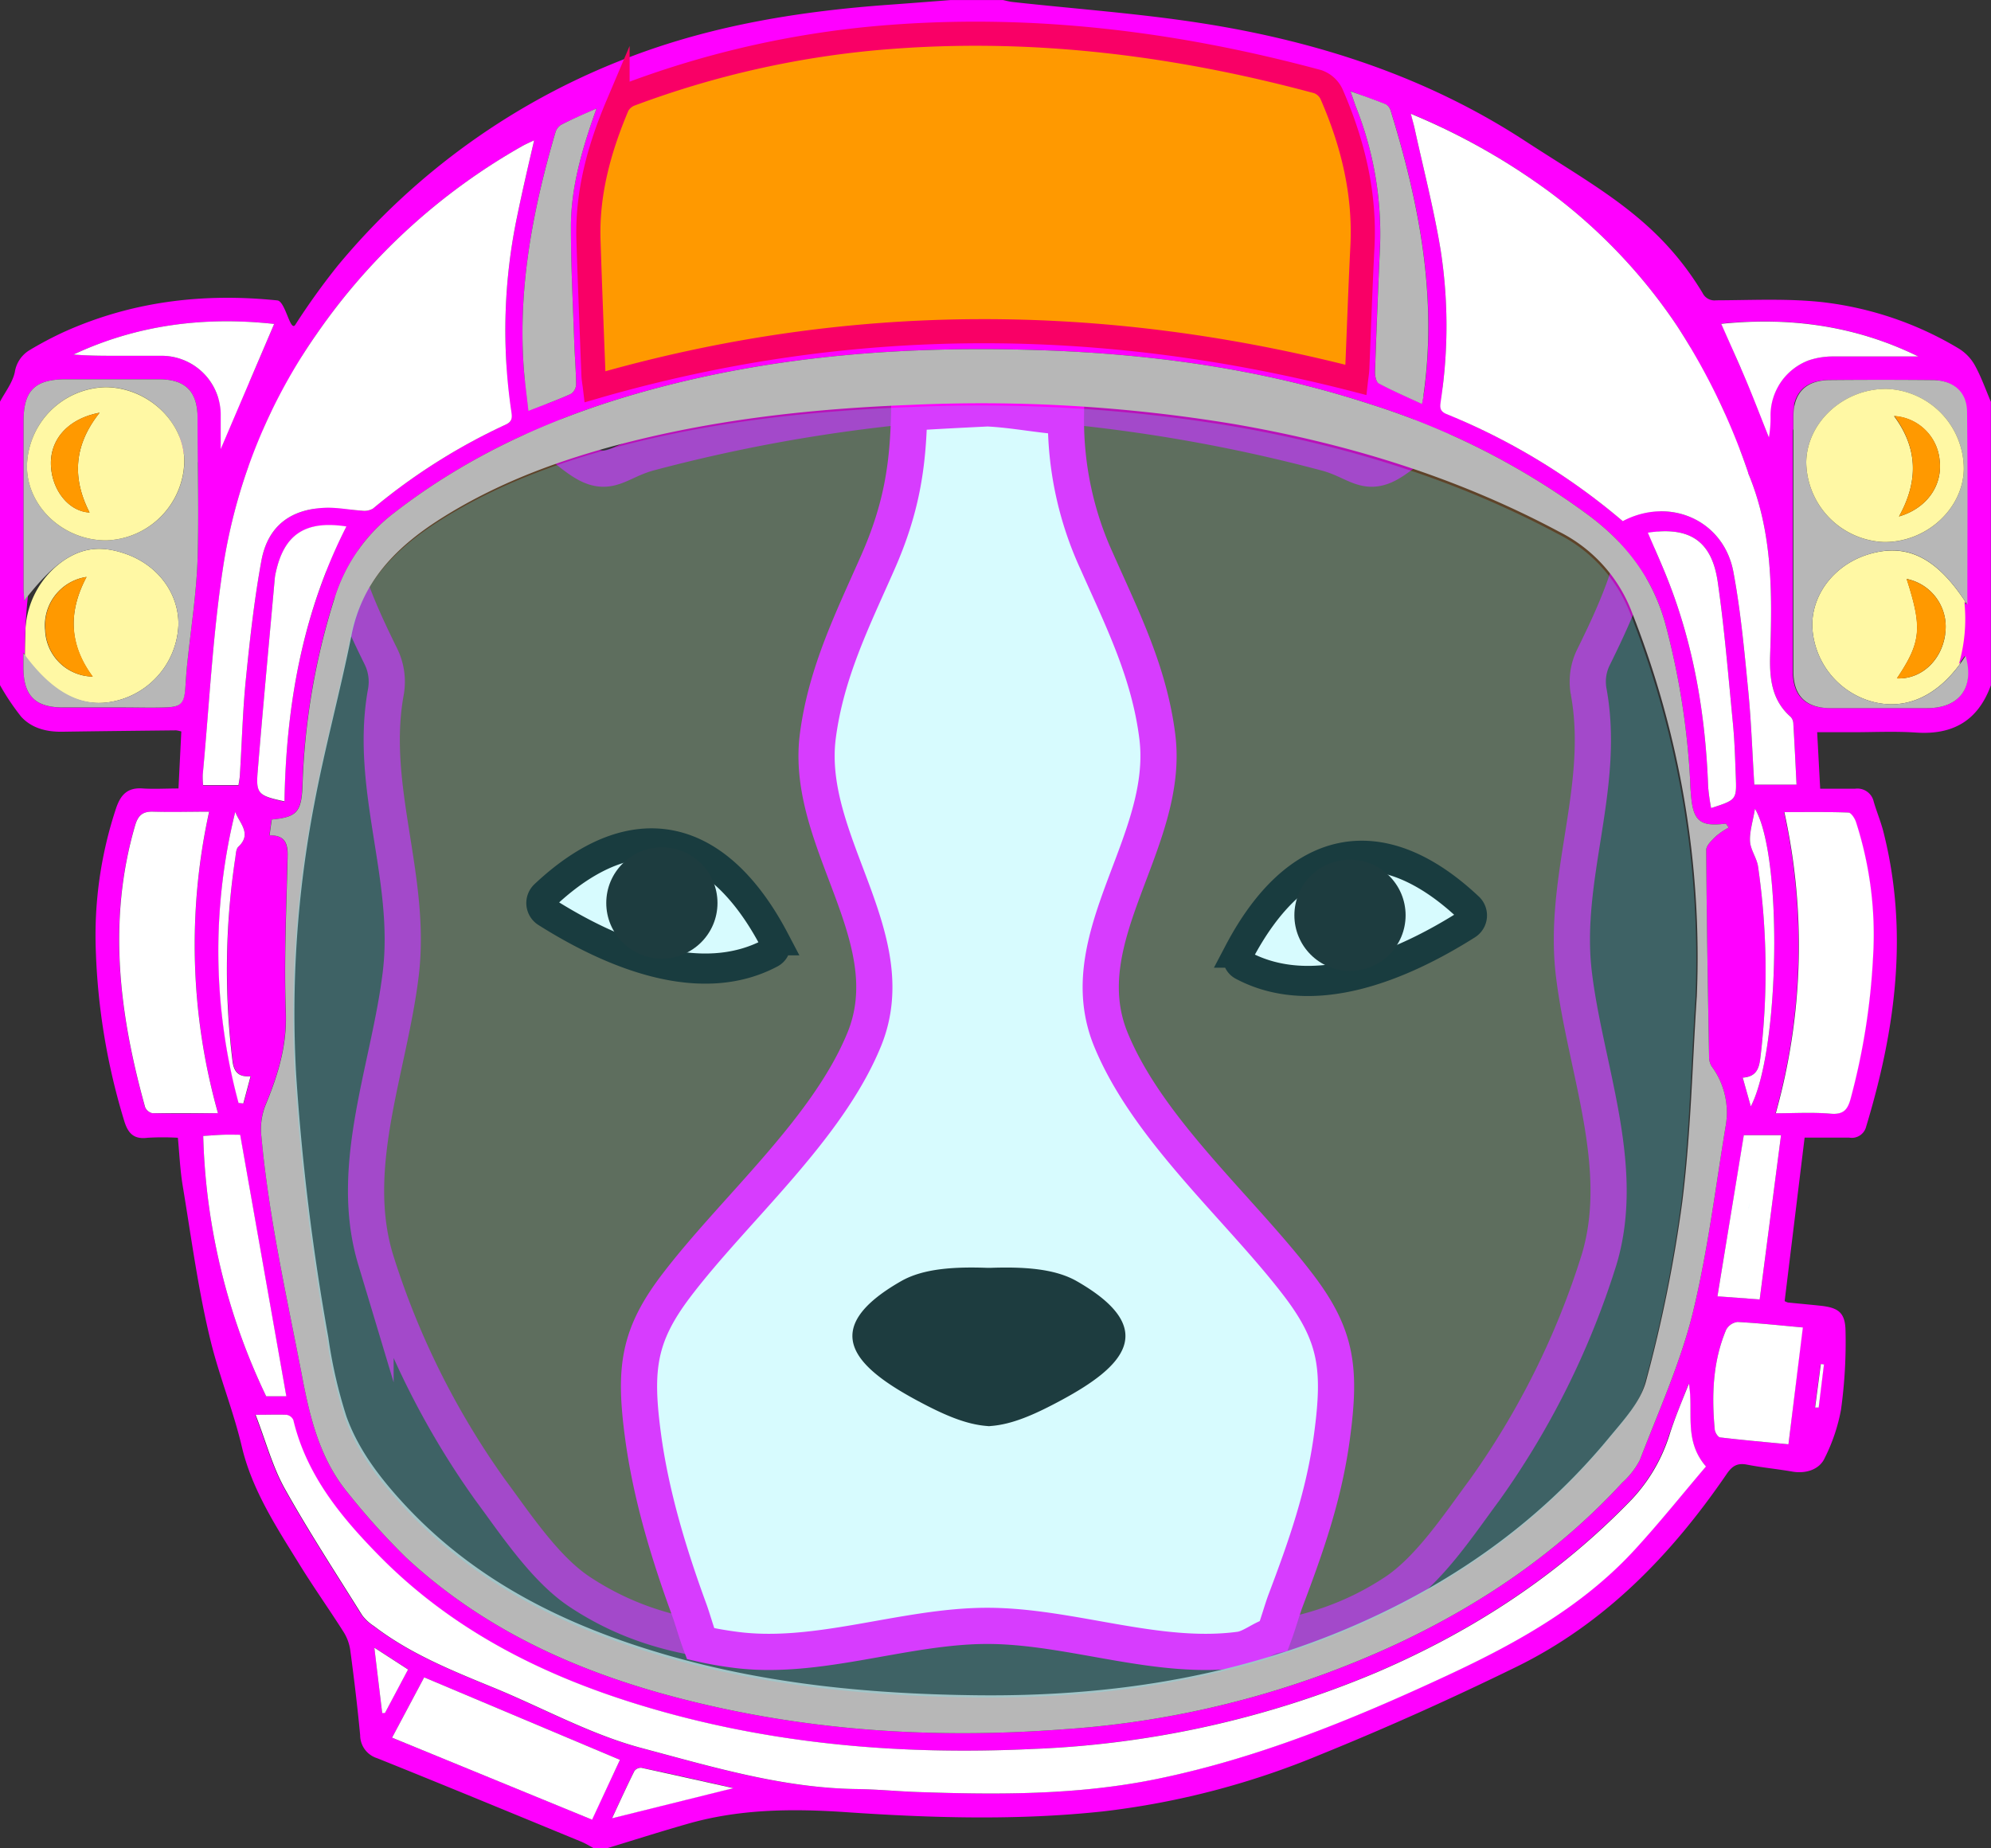 <svg xmlns="http://www.w3.org/2000/svg" viewBox="0 0 330.08 306.49"><rect x="0" y="0" width="330.08" height="306.49" fill="#333333" stroke="none"/><defs><style>.cls-1{opacity:0.66;}.cls-2{fill:#754c24;}.cls-2,.cls-3{stroke:#f0f;stroke-width:6px;}.cls-2,.cls-3,.cls-4,.cls-8{stroke-miterlimit:10;}.cls-10,.cls-3,.cls-4{fill:#fff;}.cls-4{stroke:#020000;stroke-width:5px;}.cls-5{fill:#070000;}.cls-6{fill:#fff8a4;}.cls-7{fill:#f0f;}.cls-11,.cls-8{fill:#f90;}.cls-8{stroke:#f90066;stroke-width:4px;}.cls-9{fill:#b7b7b7;}.cls-12{fill:#60f1fc;opacity:0.25;}</style></defs><title>arjan_deploy_logo</title><g id="Layer_2" data-name="Layer 2"><g id="Layer_2-2" data-name="Layer 2"><g class="cls-1"><path class="cls-2" d="M163.72,268.26c14.63,0,29.84,5.81,44.35,3.95,8.4-1.08,15.89-3.37,23.18-8.18,5.78-3.82,10.65-11.26,14.86-16.93a134.63,134.63,0,0,0,19-38.23c4.64-15.44-2.29-31.69-4.18-47.34-1.94-16,5.38-31,2.44-46.9a9.13,9.13,0,0,1,.83-5.69c4.71-9.54,8.6-18.62,8.17-29.9-.46-12,28.77-3.5,21.21-12.31-1-1.18-34-14.38-35.49-14-11,3-11.87,8.06-17.8,14.86-2.61,3-6,6.67-9.32,8.84-4.54,3-6,0-11.26-1.35a270.16,270.16,0,0,0-56-8.73,270.16,270.16,0,0,0-56,8.73c-5.23,1.39-6.72,4.33-11.26,1.35-3.33-2.18-6.71-5.85-9.32-8.84-5.88-6.74-18.27-13.77-19.81-13.08C-2.89,85.86,55.5,67.08,55,79c-.43,11.24,3.43,20.29,8.12,29.8a9.51,9.51,0,0,1,.86,5.9c-2.9,15.82,4.39,30.78,2.46,46.78-1.89,15.66-8.82,31.9-4.18,47.34a134.63,134.63,0,0,0,19,38.23c4.21,5.67,9.08,13.11,14.86,16.93,7.29,4.82,14.78,7.1,23.18,8.18C133.87,274.07,149.09,268.26,163.72,268.26Z"/></g><path class="cls-3" d="M220.85,238c1.46-11,.78-16.52-5.53-24.82-9.63-12.67-25-25.77-31.16-40.82-6.89-16.88,9.88-32.75,7.71-50.19-1.33-10.66-5.78-19.49-10-29a56,56,0,0,1-5.15-24.06c-4.37-.28-8.72-1.19-13-1.39-4.28.21-8.63.43-13,.71-.16,8.94-1.31,16-5.15,24.74-4.17,9.48-8.63,18.32-10,29-2.17,17.44,14.6,33.3,7.71,50.19-6.14,15-21.52,28.14-31.16,40.82-6.3,8.29-7,13.79-5.53,24.82,1.31,9.89,4.3,19.72,7.68,28.95.55,1.5,1.13,3.64,1.87,5.61,1.83.42,3.7.75,5.62,1,13.71,1.86,28.09-3.95,41.91-3.95s28.2,5.81,41.91,3.95c1.92-.26,3.79-2,5.62-2.38.74-2,1.32-4.11,1.87-5.61C216.55,256.37,219.54,247.91,220.85,238Z"/><path class="cls-4" d="M90.32,148.44c14.88-14,28.67-10.42,38.07,7.48a1.57,1.57,0,0,1-.63,2.11c-11.68,6.24-26.33.09-37.17-6.76A1.8,1.8,0,0,1,90.32,148.44Z"/><path class="cls-5" d="M178.51,212.45c-3.74-2.14-9-2.39-14.3-2.21h-.52c-5.32-.19-10.57.07-14.3,2.21-14.1,8.06-7.41,14.34,2.47,19.69,4.57,2.47,8.25,4.07,11.81,4.33a1.7,1.7,0,0,0,.56,0c3.56-.26,7.24-1.86,11.81-4.33C185.92,226.8,192.61,220.52,178.51,212.45Z"/><path class="cls-4" d="M243.46,150.49c-14.88-14-28.67-10.42-38.07,7.48a1.57,1.57,0,0,0,.63,2.11c11.68,6.24,26.33.09,37.17-6.76A1.8,1.8,0,0,0,243.46,150.49Z"/><circle class="cls-5" cx="109.73" cy="149.74" r="9.22"/><circle class="cls-5" cx="223.81" cy="151.78" r="9.22"/><g id="xWrKPt.tif"><path class="cls-6" d="M20.35,115.9a13.49,13.49,0,0,0,9.23-12.32c.06-5.18-3.38-9.83-8.67-11.71C17,90.48,13.81,90.71,10.48,93A14.89,14.89,0,0,0,4.2,104.77c-.05,1.35-.07,2.69-.08,4C9.26,115.72,14.52,117.81,20.35,115.9Zm-6-20.24c-3,5.68-3,11.13,1,16.53a8,8,0,0,1-7.87-7.7A8.1,8.1,0,0,1,14.37,95.67Z"/><path class="cls-6" d="M310,91.85c-5.68,1.63-9.59,6.5-9.55,11.9A13.52,13.52,0,0,0,310,116.24c5.53,1.67,10.82-.52,14.91-6.1a26.92,26.92,0,0,0,.91-10.37C321,92.43,316.13,90.09,310,91.85Zm12.49,13.32c-.6,4.38-4,7.51-8,7.32,4-6,4.25-8.31,1.61-16.49A8.07,8.07,0,0,1,322.47,105.17Z"/><path class="cls-7" d="M327.37,60.52a7.64,7.64,0,0,0-2.68-2.75,56.52,56.52,0,0,0-22.6-7.67c-5.8-.63-11.71-.32-17.57-.3a2.2,2.2,0,0,1-2.27-1.24C274.79,36.24,265.12,31.37,253,23.48,236.65,12.77,218.48,6.87,199.35,3.87c-10.42-1.64-21-2.38-31.47-3.54-.54-.06-1.07-.21-1.6-.32h-8.71c-3.36.26-6.73.53-10.09.77-14.7,1.06-29,3.35-42.77,8.56A116.38,116.38,0,0,0,55.94,44.12a116.27,116.27,0,0,0-7,9.76C48.11,55.07,47.32,50,46,49.82c-12.26-1.27-24.14.14-35.45,5.25a59.22,59.22,0,0,0-5.66,3,5.16,5.16,0,0,0-2.43,3.62C2.09,63.44.86,65,0,66.61v47a39.17,39.17,0,0,0,3.53,5.26c1.76,1.91,4.22,2.51,6.82,2.47,6.28-.1,12.57-.16,18.85-.23a5.17,5.17,0,0,1,.86.19l-.47,9.45c-2.08,0-4,.12-5.89,0-2.53-.2-3.69,1-4.46,3.29a66.87,66.87,0,0,0-3.35,23.73,108.55,108.55,0,0,0,4.73,28.19c.65,2.09,1.67,3,3.87,2.71a44.53,44.53,0,0,1,5,0c.25,2.6.36,5.28.79,7.9,1.43,8.59,2.56,17.27,4.62,25.71,1.44,5.92,3.78,11.62,5.19,17.61,1.69,7.17,5.72,13.32,9.54,19.5,2.32,3.77,4.89,7.39,7.26,11.12a7.74,7.74,0,0,1,1.16,3c.64,4.73,1.21,9.48,1.66,14.24a4,4,0,0,0,2.83,3.81c11.28,4.53,22.51,9.18,33.76,13.81.81.33,1.56.81,2.34,1.22h1.66c4.53-1.38,9-2.81,13.59-4.12,8.48-2.46,17.12-2.57,25.88-2,14.41,1,28.84,1.45,43.25-.11a133.83,133.83,0,0,0,36-9.45c10.93-4.43,21.72-9.29,32.31-14.47,14.72-7.2,25.78-18.63,34.92-32,.91-1.33,1.75-1.88,3.36-1.57,2.49.49,5,.72,7.54,1.16,2.16.38,4.47-.29,5.36-2.25a29.94,29.94,0,0,0,2.7-8,81.54,81.54,0,0,0,.75-13.19c-.07-3-1.27-3.76-4.19-4.07-1.79-.19-3.57-.35-5.36-.53a2.63,2.63,0,0,1-.54-.23l3.31-27.11c2.49,0,4.95,0,7.41,0a2.45,2.45,0,0,0,2.8-1.86c4.87-16.08,7.06-32.31,2.84-48.91-.43-1.67-1.11-3.28-1.59-4.93a2.77,2.77,0,0,0-3.09-2.16c-1.85,0-3.71,0-5.79,0l-.5-9.37h5.86c3.52,0,7.06-.18,10.57.06,6.11.41,10.25-2,12.37-7.84v-47C329.19,64.57,328.44,62.45,327.37,60.52ZM318,59.1c-4.71,0-9.43,0-14.14,0a12.56,12.56,0,0,0-4,.64,9.77,9.77,0,0,0-6.35,9.11,18.71,18.71,0,0,1-.27,3.68c-1.24-3.1-2.43-6.22-3.72-9.31s-2.68-6.2-4.14-9.56C296.78,52.52,307.65,54,318,59.1ZM257.12,32A90.22,90.22,0,0,1,278,54a107.89,107.89,0,0,1,11.83,24.4c0,.07,0,.14.05.2,4,9.61,3.94,19.72,3.59,29.85-.13,3.94.2,7.63,3.41,10.44a1.73,1.73,0,0,1,.43,1.11c.2,3.31.36,6.63.53,10.11h-7c-.33-5.19-.5-10.37-1-15.51-.65-6.61-1.25-13.25-2.47-19.77-1.6-8.56-10.55-12.52-18.34-8.41a107.69,107.69,0,0,0-29.25-17.77c-1.31-.55-1-1.43-.89-2.37a82.1,82.1,0,0,0-.09-25.05c-1.13-6.75-2.85-13.39-4.31-20.08-.14-.66-.33-1.31-.58-2.3A108.83,108.83,0,0,1,257.12,32ZM44.05,183.11c2-4.84,3.51-9.72,3.31-15.21-.32-8.71.11-17.45.3-26.18,0-2-.57-3.23-3-3.2l.36-2.62c4.09-.38,4.92-1.2,5.1-5.53a114.57,114.57,0,0,1,5.33-31.22A28.27,28.27,0,0,1,65.4,85c12.8-9.91,27.24-16.26,42.72-20.44,21-5.67,42.44-7.21,64.09-6.5,18.66.61,37,3.11,54.84,8.93a122.7,122.7,0,0,1,36.57,18.65c6.37,4.83,10.67,10.68,12.67,18.55a126.31,126.31,0,0,1,3.93,25.61c0,.62.06,1.25.11,1.87.33,4.48,1.49,5.46,5.8,4.91l.46.65a12.88,12.88,0,0,0-2.11,1.43c-.66.66-1.61,1.52-1.61,2.28.07,11.43.27,22.86.47,34.29a3,3,0,0,0,.41,1.57,12.87,12.87,0,0,1,2.38,9.69c-1.73,10.44-3,21-5.5,31.26-2.07,8.34-5.67,16.3-8.77,24.37a13.22,13.22,0,0,1-2.91,3.74c-10.5,11.41-23.08,20-37,26.57a155.5,155.5,0,0,1-55.47,14.32c-22.21,1.7-44.19.21-65.76-5.65-16.14-4.39-31-11.3-43.42-22.84a117.93,117.93,0,0,1-9.56-10.62C53,241.92,51.35,235,50,227.8c-2.52-13.05-5.44-26-6.66-39.29A10.83,10.83,0,0,1,44.05,183.11Zm-1.34-55c.88-10.75,1.89-21.48,2.85-32.22a8.1,8.1,0,0,1,.18-1c1.38-6.24,4.88-8.6,11.69-7.55-7.28,14.3-10,29.61-10.28,45.6C42.87,132,42.43,131.61,42.72,128.07ZM273.19,88.33c6.94-1.05,10.61,1.37,11.59,8.19,1.12,7.79,1.76,15.66,2.52,23.5.28,2.89.36,5.8.47,8.7.15,3.91.13,3.91-4.09,5.28a33.58,33.58,0,0,1-.49-3.49c-.43-11.77-2.32-23.25-6.64-34.25C275.53,93.65,274.36,91.09,273.19,88.33Zm15.93,99.9h6.15l-3.54,27.24-7-.52Zm1.14-4.77-1.34-4.77c2.62-.16,2.78-2,3-3.93a120.62,120.62,0,0,0-.46-31.08c-.21-1.43-1.25-2.76-1.33-4.18-.09-1.6.46-3.24.82-5.4C295.56,141.88,295.06,174.26,290.26,183.47ZM229.79,17.33a1.86,1.86,0,0,1,.8,1.11c4.74,15.34,7.72,30.88,5.44,47-.06.4-.15.8-.29,1.52-2.48-1.15-4.88-2.18-7.17-3.41-.43-.23-.64-1.27-.62-1.92q.36-10.48.84-21a57.06,57.06,0,0,0-4-22.95c-.26-.69-.49-1.4-.91-2.59C226.12,16,228,16.59,229.79,17.33ZM104.61,15.56a156.43,156.43,0,0,1,40.66-9.27c24.86-2.22,49.2.75,73.19,7.22a4,4,0,0,1,2.26,2c3.54,8.08,5.61,16.48,5.15,25.4-.34,6.71-.56,13.42-.85,20.13,0,.61-.14,1.22-.22,1.9-42.23-10.91-84.14-11-126.19,1.14-.07-.59-.2-1.24-.23-1.9-.29-7.47-.59-14.95-.83-22.42-.25-7.84,1.8-15.22,4.82-22.35A4.11,4.11,0,0,1,104.61,15.56ZM93,20.71c1.75-.89,3.57-1.66,5.89-2.72-2.45,6.87-4.28,13.19-4.24,19.84,0,6.29.34,12.58.55,18.88.08,2.35.29,4.7.31,7a2,2,0,0,1-.83,1.58c-2.19,1-4.45,1.81-7.08,2.85-.29-2.69-.64-5.11-.8-7.55-.88-13.24,1.58-26,5.28-38.64A2.24,2.24,0,0,1,93,20.71ZM52.5,55.38a103.1,103.1,0,0,1,34-31.11c.58-.33,1.19-.6,2.05-1-1,4.33-1.94,8.34-2.77,12.39a92.12,92.12,0,0,0-1,32.63c.15,1,.13,1.62-.94,2.12a99.61,99.61,0,0,0-22,13.92,2.84,2.84,0,0,1-1.83.35c-2-.12-4-.54-6-.48-5.86.19-9.63,3.06-10.68,8.81-1.19,6.52-1.92,13.14-2.58,19.75-.53,5.3-.65,10.64-1,16,0,.47-.13.94-.2,1.49H33.68a12.26,12.26,0,0,1-.07-1.73c1.12-11.85,1.67-23.79,3.55-35.52A91.82,91.82,0,0,1,52.5,55.38ZM38.59,175.89c.2,1.69.87,2.75,3,2.58l-1.2,4.5-.79-.08A96.33,96.33,0,0,1,39,134.63c.7,1.89,2.82,3.63.51,5.79-.38.36-.4,1.16-.49,1.77A124.2,124.2,0,0,0,38.59,175.89ZM45.45,53.72,36.59,74.48c0-2.07,0-3.81,0-5.55A9.8,9.8,0,0,0,26.71,59c-2.42,0-4.84,0-7.25,0s-4.83,0-7.27-.21C22.79,53.83,33.95,52.46,45.45,53.72ZM27.26,117.32c-2.35.07-4.7,0-7,0H10.47c-4.63,0-6.55-1.92-6.59-6.55,0-.69,0-1.37,0-2.55l.24.32a88.06,88.06,0,0,1,.52-9.81L4,99.63c0-.78-.09-1.38-.09-2q0-13.92,0-27.85c0-5,1.89-6.87,6.92-6.88,5.18,0,10.36,0,15.55,0,4.33,0,6.36,2,6.37,6.35,0,7.9.25,15.8,0,23.69-.22,5.8-1.14,11.56-1.73,17.35-.13,1.24-.2,2.48-.29,3.73C30.47,116.71,30,117.24,27.26,117.32Zm-2,67.28a1.72,1.72,0,0,1-1.22-1c-4.29-15.41-6.25-30.91-1.68-46.65.47-1.63,1.17-2.42,3-2.35,3.15.13,6.31,0,9.32,0a103,103,0,0,0,1.47,50C32.52,184.65,28.9,184.69,25.27,184.6Zm8.41,3.77c1.14-.07,2.22-.16,3.3-.2s2.06,0,2.83,0l7.65,43.37H44.13A106.35,106.35,0,0,1,33.69,188.37ZM63.35,284l-1.29-10.8,5.59,3.62-3.83,7.21Zm34.77,17.72L65,288.15l5.32-10,32.46,13.68Zm3.34-.22c1.3-2.79,2.46-5.34,3.71-7.85a1.34,1.34,0,0,1,1.15-.52c4.91,1,9.81,2.14,15.26,3.35ZM271,256.92c-8.72,9.53-19.79,15.63-31.32,21-15.51,7.21-31.29,13.68-48.12,17.11-13.1,2.67-26.37,2.59-39.65,2.13-3.31-.12-6.62-.45-9.94-.49-12.31-.16-24-3.69-35.72-6.81-8.4-2.24-16.23-6.6-24.34-9.94-7-2.87-14-5.68-20-10.28a7.59,7.59,0,0,1-1.95-1.8c-4.36-7-8.87-13.89-12.87-21.07-2-3.62-3.1-7.78-4.79-12.16,2.16,0,3.65-.06,5.14,0a1.51,1.51,0,0,1,1.11.86c2.2,9.22,8,16.19,14.39,22.67,12,12.15,26.81,19.62,42.95,24.56,21.32,6.53,43.21,8.39,65.38,7.32a162.69,162.69,0,0,0,56.94-12.72c15.92-6.84,30.19-16.14,42.28-28.7a27.78,27.78,0,0,0,6.2-10.63c.94-2.74,2.07-5.41,3.28-8.55.8,4.7-.92,9.4,2.83,13.74C279.11,247.51,275.22,252.35,271,256.92Zm30.83-30.73.52.06-.88,7.16h-.59Zm-3-6.07L296.5,239.5c-3.41-.33-7.37-.67-11.31-1.14-.36,0-.87-.83-.91-1.31-.52-5.64-.34-11.23,1.89-16.54a2.49,2.49,0,0,1,1.88-1.29C291.76,219.42,295.46,219.82,298.89,220.13Zm7.54-85.39c.45,0,1.07.95,1.27,1.57a60.77,60.77,0,0,1,2.82,22.52,111.47,111.47,0,0,1-3.7,23.32c-.5,1.89-1.22,2.71-3.34,2.53-3-.25-6-.06-9.08-.06a103,103,0,0,0,1.42-49.94C299.2,134.67,302.82,134.61,306.43,134.74Zm13-17.31c-5.32,0-10.63,0-16,0-4.09,0-6.16-2.06-6.16-6.12q0-21.08,0-42.16c0-4,2.05-6.08,6-6.12q8.49-.08,17,0c3.49,0,5.75,1.91,5.79,5.21.13,10.51,0,21,0,32.05l-.34-.51a26.92,26.92,0,0,1-.91,10.37c.33-.44.65-.9,1-1.39C327.38,114,324.86,117.43,319.47,117.43Z"/><path class="cls-8" d="M224.81,63c-42.23-10.91-84.14-11-126.19,1.14-.07-.59-.2-1.24-.23-1.9-.29-7.47-.59-14.95-.83-22.42-.25-7.84,1.8-15.22,4.82-22.35a4.11,4.11,0,0,1,2.23-1.88,156.43,156.43,0,0,1,40.66-9.27c24.86-2.22,49.2.75,73.19,7.22a4,4,0,0,1,2.26,2c3.54,8.08,5.61,16.48,5.15,25.4-.34,6.71-.56,13.42-.85,20.13C225,61.68,224.89,62.29,224.81,63Z"/><path class="cls-9" d="M286.59,137.23a12.88,12.88,0,0,0-2.11,1.43c-.66.66-1.61,1.52-1.61,2.28.07,11.43.27,22.86.47,34.29a3,3,0,0,0,.41,1.57,12.87,12.87,0,0,1,2.38,9.69c-1.73,10.44-3,21-5.5,31.26-2.07,8.34-5.67,16.3-8.77,24.37a13.22,13.22,0,0,1-2.91,3.74c-10.5,11.41-23.08,20-37,26.57a155.5,155.5,0,0,1-55.47,14.32c-22.21,1.7-44.19.21-65.76-5.65-16.14-4.39-31-11.3-43.42-22.84a117.93,117.93,0,0,1-9.56-10.62C53,241.92,51.35,235,50,227.8c-2.52-13.05-5.44-26-6.66-39.29a10.83,10.83,0,0,1,.74-5.4c2-4.84,3.51-9.72,3.31-15.21-.32-8.71.11-17.45.3-26.18,0-2-.57-3.23-3-3.2l.36-2.62c4.09-.38,4.92-1.2,5.1-5.53a114.57,114.57,0,0,1,5.33-31.22A28.27,28.27,0,0,1,65.4,85c12.8-9.91,27.24-16.26,42.72-20.44,21-5.67,42.44-7.21,64.09-6.5,18.66.61,37,3.11,54.84,8.93a122.7,122.7,0,0,1,36.57,18.65c6.37,4.83,10.67,10.68,12.67,18.55a126.31,126.31,0,0,1,3.93,25.61c0,.62.06,1.25.11,1.87.33,4.48,1.49,5.46,5.8,4.91Zm-5.28,27.93a155.62,155.62,0,0,0-10.7-63.47,24.79,24.79,0,0,0-12.17-13.54c-17-9.07-35-14.57-53.86-17.83a255.45,255.45,0,0,0-53.48-3.18c-15.21.58-30.31,2.15-45.15,5.74C94.34,75.7,83.17,79.59,73,86.05c-7.3,4.65-13,10.4-14.74,19.35-1.87,9.36-4.41,18.59-6.17,28a183.87,183.87,0,0,0-3,44.67,389.32,389.32,0,0,0,5.34,43.69,79,79,0,0,0,3,13.11c2,5.59,5.64,10.3,9.66,14.64,11.91,12.84,27,20.18,43.51,24.95,16.85,4.87,34.16,6.48,51.63,6.66,20.93.21,41.31-2.76,60.75-10.91,17-7.14,31.87-17.4,43.71-31.72,2.4-2.91,5.29-6,6.2-9.45a231.91,231.91,0,0,0,6-29.66C280.33,188,280.56,176.57,281.31,165.17Z"/><path class="cls-10" d="M233.9,18.87A108.83,108.83,0,0,1,257.12,32,90.22,90.22,0,0,1,278,54a107.89,107.89,0,0,1,11.83,24.4c0,.07,0,.14.05.2,4,9.61,3.94,19.72,3.59,29.85-.13,3.94.2,7.63,3.41,10.44a1.73,1.73,0,0,1,.43,1.11c.2,3.31.36,6.63.53,10.11h-7c-.33-5.19-.5-10.37-1-15.51-.65-6.61-1.25-13.25-2.47-19.77-1.6-8.56-10.55-12.52-18.34-8.41a107.69,107.69,0,0,0-29.25-17.77c-1.31-.55-1-1.43-.89-2.37a82.1,82.1,0,0,0-.09-25.05c-1.13-6.75-2.85-13.39-4.31-20.08C234.34,20.51,234.15,19.86,233.9,18.87Z"/><path class="cls-10" d="M280,229.44c.8,4.7-.92,9.4,2.83,13.74-3.69,4.33-7.57,9.18-11.75,13.74-8.72,9.53-19.79,15.63-31.32,21-15.51,7.21-31.29,13.68-48.12,17.11-13.1,2.67-26.37,2.59-39.65,2.13-3.31-.12-6.62-.45-9.94-.49-12.31-.16-24-3.69-35.72-6.81-8.4-2.24-16.23-6.6-24.34-9.94-7-2.87-14-5.68-20-10.28a7.59,7.59,0,0,1-1.95-1.8c-4.36-7-8.87-13.89-12.87-21.07-2-3.62-3.1-7.78-4.79-12.16,2.16,0,3.65-.06,5.14,0a1.51,1.51,0,0,1,1.11.86c2.2,9.22,8,16.19,14.39,22.67,12,12.15,26.81,19.62,42.95,24.56,21.32,6.53,43.21,8.39,65.38,7.32a162.69,162.69,0,0,0,56.94-12.72c15.92-6.84,30.19-16.14,42.28-28.7a27.78,27.78,0,0,0,6.2-10.63C277.62,235.25,278.75,232.58,280,229.44Z"/><path class="cls-10" d="M39.54,130.19H33.68a12.26,12.26,0,0,1-.07-1.73c1.12-11.85,1.67-23.79,3.55-35.52A91.82,91.82,0,0,1,52.5,55.38a103.1,103.1,0,0,1,34-31.11c.58-.33,1.19-.6,2.05-1-1,4.33-1.94,8.34-2.77,12.39a92.12,92.12,0,0,0-1,32.63c.15,1,.13,1.62-.94,2.12a99.6,99.6,0,0,0-22,13.92,2.84,2.84,0,0,1-1.83.35c-2-.12-4-.54-6-.48-5.86.19-9.63,3.06-10.68,8.81-1.19,6.52-1.92,13.14-2.58,19.75-.53,5.3-.65,10.64-1,16C39.72,129.16,39.62,129.63,39.54,130.19Z"/><path class="cls-10" d="M34.67,134.6a103,103,0,0,0,1.47,50c-3.61,0-7.24,0-10.86,0a1.72,1.72,0,0,1-1.22-1c-4.29-15.41-6.25-30.91-1.68-46.65.47-1.63,1.17-2.42,3-2.35C28.5,134.69,31.66,134.6,34.67,134.6Z"/><path class="cls-10" d="M294.4,184.61a103,103,0,0,0,1.42-49.94c3.39,0,7-.06,10.61.07.45,0,1.07.95,1.27,1.57a60.77,60.77,0,0,1,2.82,22.52,111.46,111.46,0,0,1-3.7,23.32c-.5,1.89-1.22,2.71-3.34,2.53C300.48,184.42,297.44,184.61,294.4,184.61Z"/><path class="cls-9" d="M326.16,100.28C321.22,92.53,316.28,90,310,91.85c-5.68,1.63-9.59,6.5-9.55,11.9A13.52,13.52,0,0,0,310,116.24c6,1.8,11.66-.88,15.87-7.48,1.51,5.25-1,8.67-6.39,8.67s-10.63,0-16,0c-4.09,0-6.16-2.06-6.16-6.12q0-21.08,0-42.16c0-4,2.05-6.08,6-6.12q8.49-.08,17,0c3.49,0,5.75,1.91,5.79,5.21C326.24,78.73,326.16,89.24,326.16,100.28Zm-.59-22.5A13.29,13.29,0,0,0,312.89,64.5c-7.16-.13-13.36,5.49-13.44,12.19a13.42,13.42,0,0,0,12.83,13.2C319.33,90,325.47,84.39,325.57,77.78Z"/><path class="cls-9" d="M3.88,108.27c5.22,7.19,10.55,9.57,16.47,7.63a13.49,13.49,0,0,0,9.23-12.32c.06-5.18-3.38-9.83-8.67-11.71C14.56,89.63,10.2,91.59,4,99.63c0-.78-.09-1.38-.09-2q0-13.92,0-27.85c0-5,1.89-6.87,6.92-6.88,5.18,0,10.36,0,15.55,0,4.33,0,6.36,2,6.37,6.35,0,7.9.25,15.8,0,23.69-.22,5.8-1.14,11.56-1.73,17.35-.13,1.24-.2,2.48-.29,3.73-.19,2.67-.68,3.21-3.4,3.29-2.35.07-4.7,0-7,0H10.47c-4.63,0-6.55-1.92-6.59-6.55C3.88,110.13,3.88,109.45,3.88,108.27ZM17.57,89.61a13.37,13.37,0,0,0,13-13c0-6.59-6-12.36-13-12.42A13.35,13.35,0,0,0,4.48,77.34C4.49,84,10.48,89.62,17.57,89.61Z"/><path class="cls-10" d="M65,288.15l5.32-10,32.46,13.68-4.62,9.92Z"/><path class="cls-9" d="M235.75,67c-2.48-1.15-4.88-2.18-7.17-3.41-.43-.23-.64-1.27-.62-1.92q.36-10.48.84-21a57.06,57.06,0,0,0-4-22.95c-.26-.69-.49-1.4-.91-2.59,2.21.8,4.07,1.43,5.88,2.17a1.86,1.86,0,0,1,.8,1.11c4.74,15.34,7.72,30.88,5.44,47C236,65.88,235.88,66.28,235.75,67Z"/><path class="cls-9" d="M98.89,18c-2.45,6.87-4.28,13.19-4.24,19.84,0,6.29.34,12.58.55,18.88.08,2.35.29,4.7.31,7a2,2,0,0,1-.83,1.58c-2.19,1-4.45,1.81-7.08,2.85-.29-2.69-.64-5.11-.8-7.55-.88-13.24,1.58-26,5.28-38.64A2.24,2.24,0,0,1,93,20.71C94.75,19.81,96.56,19,98.89,18Z"/><path class="cls-10" d="M47.16,132.88c-4.3-.91-4.74-1.27-4.45-4.81.88-10.75,1.89-21.48,2.85-32.22a8.1,8.1,0,0,1,.18-1c1.38-6.24,4.88-8.6,11.69-7.55C50.16,101.58,47.44,116.89,47.16,132.88Z"/><path class="cls-10" d="M47.47,231.54H44.13a106.35,106.35,0,0,1-10.44-43.17c1.14-.07,2.22-.16,3.3-.2s2.06,0,2.83,0Z"/><path class="cls-10" d="M273.19,88.33c6.94-1.05,10.61,1.37,11.59,8.19,1.12,7.79,1.76,15.66,2.52,23.5.28,2.89.36,5.8.47,8.7.15,3.91.13,3.91-4.09,5.28a33.59,33.59,0,0,1-.49-3.49c-.43-11.77-2.32-23.25-6.64-34.25C275.53,93.65,274.36,91.09,273.19,88.33Z"/><path class="cls-10" d="M298.89,220.13,296.5,239.5c-3.41-.33-7.37-.67-11.31-1.14-.36,0-.87-.83-.91-1.31-.52-5.64-.34-11.23,1.89-16.54a2.49,2.49,0,0,1,1.88-1.29C291.76,219.42,295.46,219.82,298.89,220.13Z"/><path class="cls-10" d="M45.45,53.72,36.59,74.48c0-2.07,0-3.81,0-5.55A9.8,9.8,0,0,0,26.71,59c-2.42,0-4.84,0-7.25,0s-4.83,0-7.27-.21C22.79,53.83,33.95,52.46,45.45,53.72Z"/><path class="cls-10" d="M285.36,53.7c11.42-1.17,22.3.32,32.66,5.41-4.71,0-9.43,0-14.14,0a12.56,12.56,0,0,0-4,.64,9.77,9.77,0,0,0-6.35,9.11,18.7,18.7,0,0,1-.27,3.68c-1.24-3.1-2.43-6.22-3.72-9.31S286.82,57.06,285.36,53.7Z"/><path class="cls-10" d="M295.27,188.24l-3.54,27.24-7-.52,4.37-26.72Z"/><path class="cls-10" d="M290.26,183.47l-1.34-4.77c2.62-.16,2.78-2,3-3.93a120.62,120.62,0,0,0-.46-31.08c-.21-1.43-1.25-2.76-1.33-4.18-.09-1.6.46-3.24.82-5.4C295.56,141.88,295.06,174.26,290.26,183.47Z"/><path class="cls-10" d="M121.59,296.52l-20.12,5c1.3-2.79,2.46-5.34,3.71-7.85a1.34,1.34,0,0,1,1.15-.52C111.24,294.21,116.14,295.32,121.59,296.52Z"/><path class="cls-10" d="M39,134.63c.7,1.89,2.82,3.63.51,5.79-.38.36-.4,1.16-.49,1.77a124.2,124.2,0,0,0-.48,33.71c.2,1.69.87,2.75,3,2.58l-1.2,4.5-.79-.08A96.33,96.33,0,0,1,39,134.63Z"/><path class="cls-11" d="M15.4,112.2a8,8,0,0,1-7.87-7.7,8.1,8.1,0,0,1,6.83-8.83C11.32,101.35,11.41,106.8,15.4,112.2Z"/><path class="cls-11" d="M314.47,112.5c4-6,4.25-8.31,1.61-16.49a8.07,8.07,0,0,1,6.39,9.17C321.87,109.55,318.46,112.68,314.47,112.5Z"/><path class="cls-10" d="M62.06,273.23l5.59,3.62-3.83,7.21-.46,0Z"/><path class="cls-10" d="M300.92,233.41l.95-7.22.52.06-.88,7.16Z"/><path class="cls-6" d="M325.57,77.78c-.1,6.61-6.24,12.2-13.29,12.1a13.42,13.42,0,0,1-12.83-13.2c.08-6.7,6.28-12.32,13.44-12.19A13.29,13.29,0,0,1,325.57,77.78Zm-10.74,7.86c4.65-1.36,7.26-5.18,6.73-9.36A8.07,8.07,0,0,0,314,69C317.91,74.25,318.12,79.72,314.83,85.64Z"/><path class="cls-6" d="M17.57,89.61c-7.09,0-13.08-5.61-13.1-12.27A13.35,13.35,0,0,1,17.55,64.21c7,.06,13.08,5.83,13,12.42A13.37,13.37,0,0,1,17.57,89.61ZM16.51,68.44c-5.24,1-8.3,4.46-8.06,8.84.22,4.1,3,7.54,6.4,7.7C11.89,79.22,12.27,73.77,16.51,68.44Z"/><path class="cls-12" d="M270.4,102.05a24.79,24.79,0,0,0-12.17-13.54c-17-9.07-35-14.57-53.86-17.83a255.45,255.45,0,0,0-53.48-3.18c-15.21.58-30.31,2.15-45.15,5.74C94.13,76.06,83,79.95,72.79,86.41c-7.3,4.65-13,10.4-14.74,19.35-1.87,9.36-4.41,18.59-6.17,28a183.87,183.87,0,0,0-3,44.67,389.32,389.32,0,0,0,5.34,43.69,79,79,0,0,0,3,13.11c2,5.59,5.64,10.3,9.66,14.64,11.91,12.84,27,20.18,43.51,24.95,16.85,4.87,34.16,6.48,51.63,6.66,20.93.21,41.31-2.76,60.75-10.91,17-7.14,31.87-17.4,43.71-31.72,2.4-2.91,5.29-6,6.2-9.45a231.91,231.91,0,0,0,6-29.66c1.42-11.31,1.65-22.78,2.4-34.17A155.62,155.62,0,0,0,270.4,102.05Zm19.65,97.46a5.18,5.18,0,0,1-.21,1.08Z"/><path class="cls-11" d="M314.83,85.64c3.29-5.92,3.08-11.39-.79-16.67a8.07,8.07,0,0,1,7.52,7.31C322.08,80.46,319.48,84.28,314.83,85.64Z"/><path class="cls-11" d="M16.51,68.44C12.27,73.77,11.89,79.22,14.85,85c-3.37-.16-6.18-3.59-6.4-7.7C8.21,72.89,11.27,69.39,16.51,68.44Z"/></g></g></g></svg>